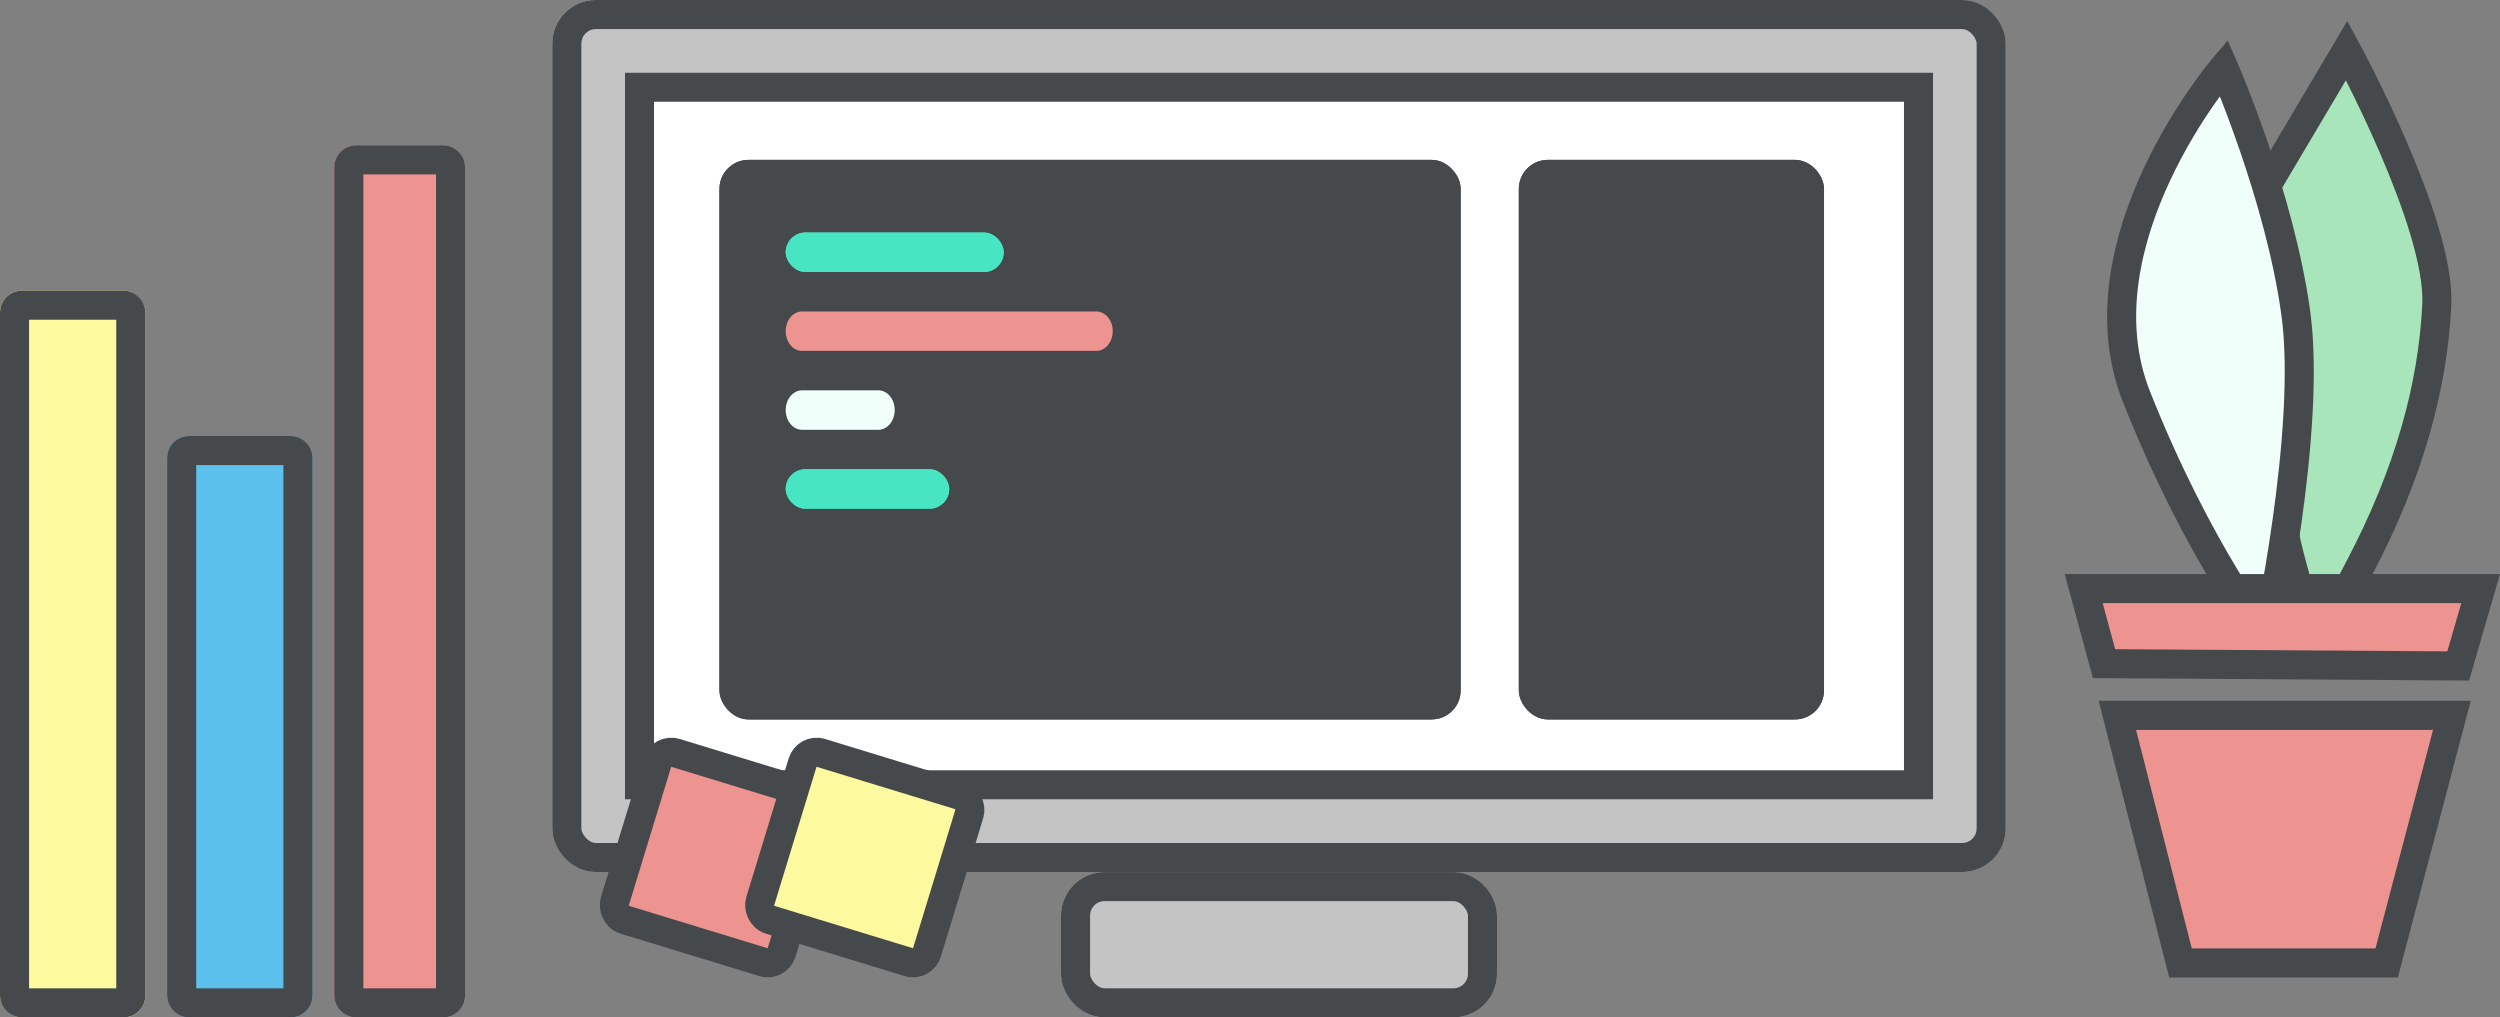 <svg xmlns="http://www.w3.org/2000/svg" viewBox="1350.881 3163 344.019 140">
  <rect x="1350.881" y="3163" width="344.019" height="140" fill="#808080" stroke="none"/>
  <defs>
    <style>
      .cls-1 {
        fill: #c4c4c4;
      }

      .cls-1, .cls-2, .cls-3, .cls-4, .cls-5, .cls-6, .cls-7, .cls-8 {
        stroke: #46494c;
      }

      .cls-1, .cls-2, .cls-3, .cls-4, .cls-5, .cls-6, .cls-8 {
        stroke-width: 4px;
      }

      .cls-2 {
        fill: #5bc0eb;
      }

      .cls-10, .cls-14, .cls-3 {
        fill: #ed9390;
      }

      .cls-4 {
        fill: #a9e5bb;
      }

      .cls-11, .cls-15, .cls-5 {
        fill: #f1fffa;
      }

      .cls-6 {
        fill: #fff;
      }

      .cls-7 {
        fill: #46494c;
        stroke-width: 2px;
      }

      .cls-8 {
        fill: #fcf99f;
      }

      .cls-9 {
        fill: #48e5c2;
        stroke: #48e5c2;
      }

      .cls-12, .cls-14, .cls-15 {
        stroke: none;
      }

      .cls-13 {
        fill: none;
      }
    </style>
  </defs>
  <g id="Symbol_13_1" data-name="Symbol 13 – 1" transform="translate(1344 2751)">
    <g id="Rectangle_16" data-name="Rectangle 16" class="cls-1" transform="translate(82.881 412)">
      <rect class="cls-12" width="200" height="120" rx="6"/>
      <rect class="cls-13" x="2" y="2" width="196" height="116" rx="4"/>
    </g>
    <g id="Rectangle_18" data-name="Rectangle 18" class="cls-2" transform="translate(29.881 472)">
      <rect class="cls-12" width="20" height="80" rx="3"/>
      <rect class="cls-13" x="2" y="2" width="16" height="76" rx="1"/>
    </g>
    <g id="Rectangle_19" data-name="Rectangle 19" class="cls-3" transform="translate(52.881 432)">
      <rect class="cls-12" width="18" height="120" rx="3"/>
      <rect class="cls-13" x="2" y="2" width="14" height="116" rx="1"/>
    </g>
    <g id="Rectangle_20" data-name="Rectangle 20" class="cls-1" transform="translate(152.881 532)">
      <rect class="cls-12" width="60" height="20" rx="6"/>
      <rect class="cls-13" x="2" y="2" width="56" height="16" rx="4"/>
    </g>
    <path id="Path_6" data-name="Path 6" class="cls-4" d="M1915.974,1911.406l10.949-18.462s12.957,23.824,12.4,35.023-3.756,23.033-10.6,36.086-6.019,10.9-6.019,10.9-5.881-18.248-4.464-18.466" transform="translate(-1597.119 -1474)"/>
    <path id="Path_5" data-name="Path 5" class="cls-5" d="M1910,1895.3s-20.453,23.986-12,45.311,17.88,33.369,17.88,33.369,6.25-28.678,4.044-44.855S1910,1895.3,1910,1895.3Z" transform="translate(-1597.119 -1474)"/>
    <g id="Rectangle_26" data-name="Rectangle 26" class="cls-6" transform="translate(92.881 422)">
      <rect class="cls-12" width="180" height="100"/>
      <rect class="cls-13" x="2" y="2" width="176" height="96"/>
    </g>
    <rect id="Rectangle_24" data-name="Rectangle 24" class="cls-3" width="24" height="24" rx="2" transform="translate(97.914 515.016) rotate(17)"/>
    <g id="Rectangle_28" data-name="Rectangle 28" class="cls-7" transform="translate(215.881 434)">
      <rect class="cls-12" width="42" height="77" rx="4"/>
      <rect class="cls-13" x="1" y="1" width="40" height="75" rx="3"/>
    </g>
    <rect id="Rectangle_25" data-name="Rectangle 25" class="cls-8" width="24" height="24" rx="2" transform="translate(117.914 515.016) rotate(17)"/>
    <g id="Rectangle_29" data-name="Rectangle 29" class="cls-7" transform="translate(105.881 434)">
      <rect class="cls-12" width="102" height="77" rx="4"/>
      <rect class="cls-13" x="1" y="1" width="100" height="75" rx="3"/>
    </g>
    <path id="Path_17" data-name="Path 17" class="cls-3" d="M1164.731,3842.775h54.625l-3.088,10.641-48.738-.318Z" transform="translate(-871.119 -3349.775)"/>
    <path id="Path_18" data-name="Path 18" class="cls-3" d="M1170.151,3865h46.036l-8.975,34.063h-28.374Z" transform="translate(-871.906 -3354.56)"/>
    <g id="Rectangle_17" data-name="Rectangle 17" class="cls-8" transform="translate(6.881 452)">
      <rect class="cls-12" width="20" height="100" rx="3"/>
      <rect class="cls-13" x="2" y="2" width="16" height="96" rx="1"/>
    </g>
    <g id="Rectangle_36" data-name="Rectangle 36" class="cls-9" transform="translate(115 444)">
      <rect class="cls-12" width="30" height="5.429" rx="2.714"/>
      <rect class="cls-13" x="0.5" y="0.5" width="29" height="4.429" rx="2.214"/>
    </g>
    <g id="Path_27" data-name="Path 27" class="cls-10" transform="translate(115 454.857)">
      <path class="cls-12" d="M 42.75 4.929 L 2.25 4.929 C 1.285 4.929 0.5 3.935 0.5 2.714 C 0.5 1.493 1.285 0.5 2.25 0.5 L 42.75 0.5 C 43.715 0.5 44.5 1.493 44.5 2.714 C 44.5 3.935 43.715 4.929 42.75 4.929 Z"/>
      <path class="cls-14" d="M 42.75 4.429 C 43.428 4.429 44 3.644 44 2.714 C 44 1.785 43.428 1 42.75 1 L 2.25 1 C 1.572 1 1 1.785 1 2.714 C 1 3.644 1.572 4.429 2.25 4.429 L 42.75 4.429 M 42.75 5.429 L 2.25 5.429 C 1.007 5.429 -3.552713678800501e-15 4.213 -3.552713678800501e-15 2.714 C -3.552713678800501e-15 1.215 1.007 -4.149474989390001e-06 2.25 -4.149474989390001e-06 L 42.75 -4.149474989390001e-06 C 43.993 -4.149474989390001e-06 45 1.215 45 2.714 C 45 4.213 43.993 5.429 42.75 5.429 Z"/>
    </g>
    <g id="Path_28" data-name="Path 28" class="cls-11" transform="translate(115 465.714)">
      <path class="cls-12" d="M 12.75 4.929 L 2.25 4.929 C 1.285 4.929 0.5 3.935 0.5 2.714 C 0.5 1.493 1.285 0.5 2.25 0.5 L 12.75 0.5 C 13.715 0.5 14.5 1.493 14.5 2.714 C 14.5 3.935 13.715 4.929 12.75 4.929 Z"/>
      <path class="cls-15" d="M 12.75 4.429 C 13.428 4.429 14 3.644 14 2.714 C 14 1.785 13.428 1 12.75 1 L 2.25 1 C 1.572 1 1 1.785 1 2.714 C 1 3.644 1.572 4.429 2.25 4.429 L 12.75 4.429 M 12.75 5.429 L 2.25 5.429 C 1.007 5.429 -8.881784197001252e-16 4.213 -8.881784197001252e-16 2.714 C -8.881784197001252e-16 1.215 1.007 -4.149474989390001e-06 2.25 -4.149474989390001e-06 L 12.75 -4.149474989390001e-06 C 13.993 -4.149474989390001e-06 15 1.215 15 2.714 C 15 4.213 13.993 5.429 12.75 5.429 Z"/>
    </g>
    <g id="Rectangle_37" data-name="Rectangle 37" class="cls-9" transform="translate(115 476.572)">
      <rect class="cls-12" width="22.5" height="5.429" rx="2.714"/>
      <rect class="cls-13" x="0.5" y="0.5" width="21.5" height="4.429" rx="2.214"/>
    </g>
  </g>
</svg>
